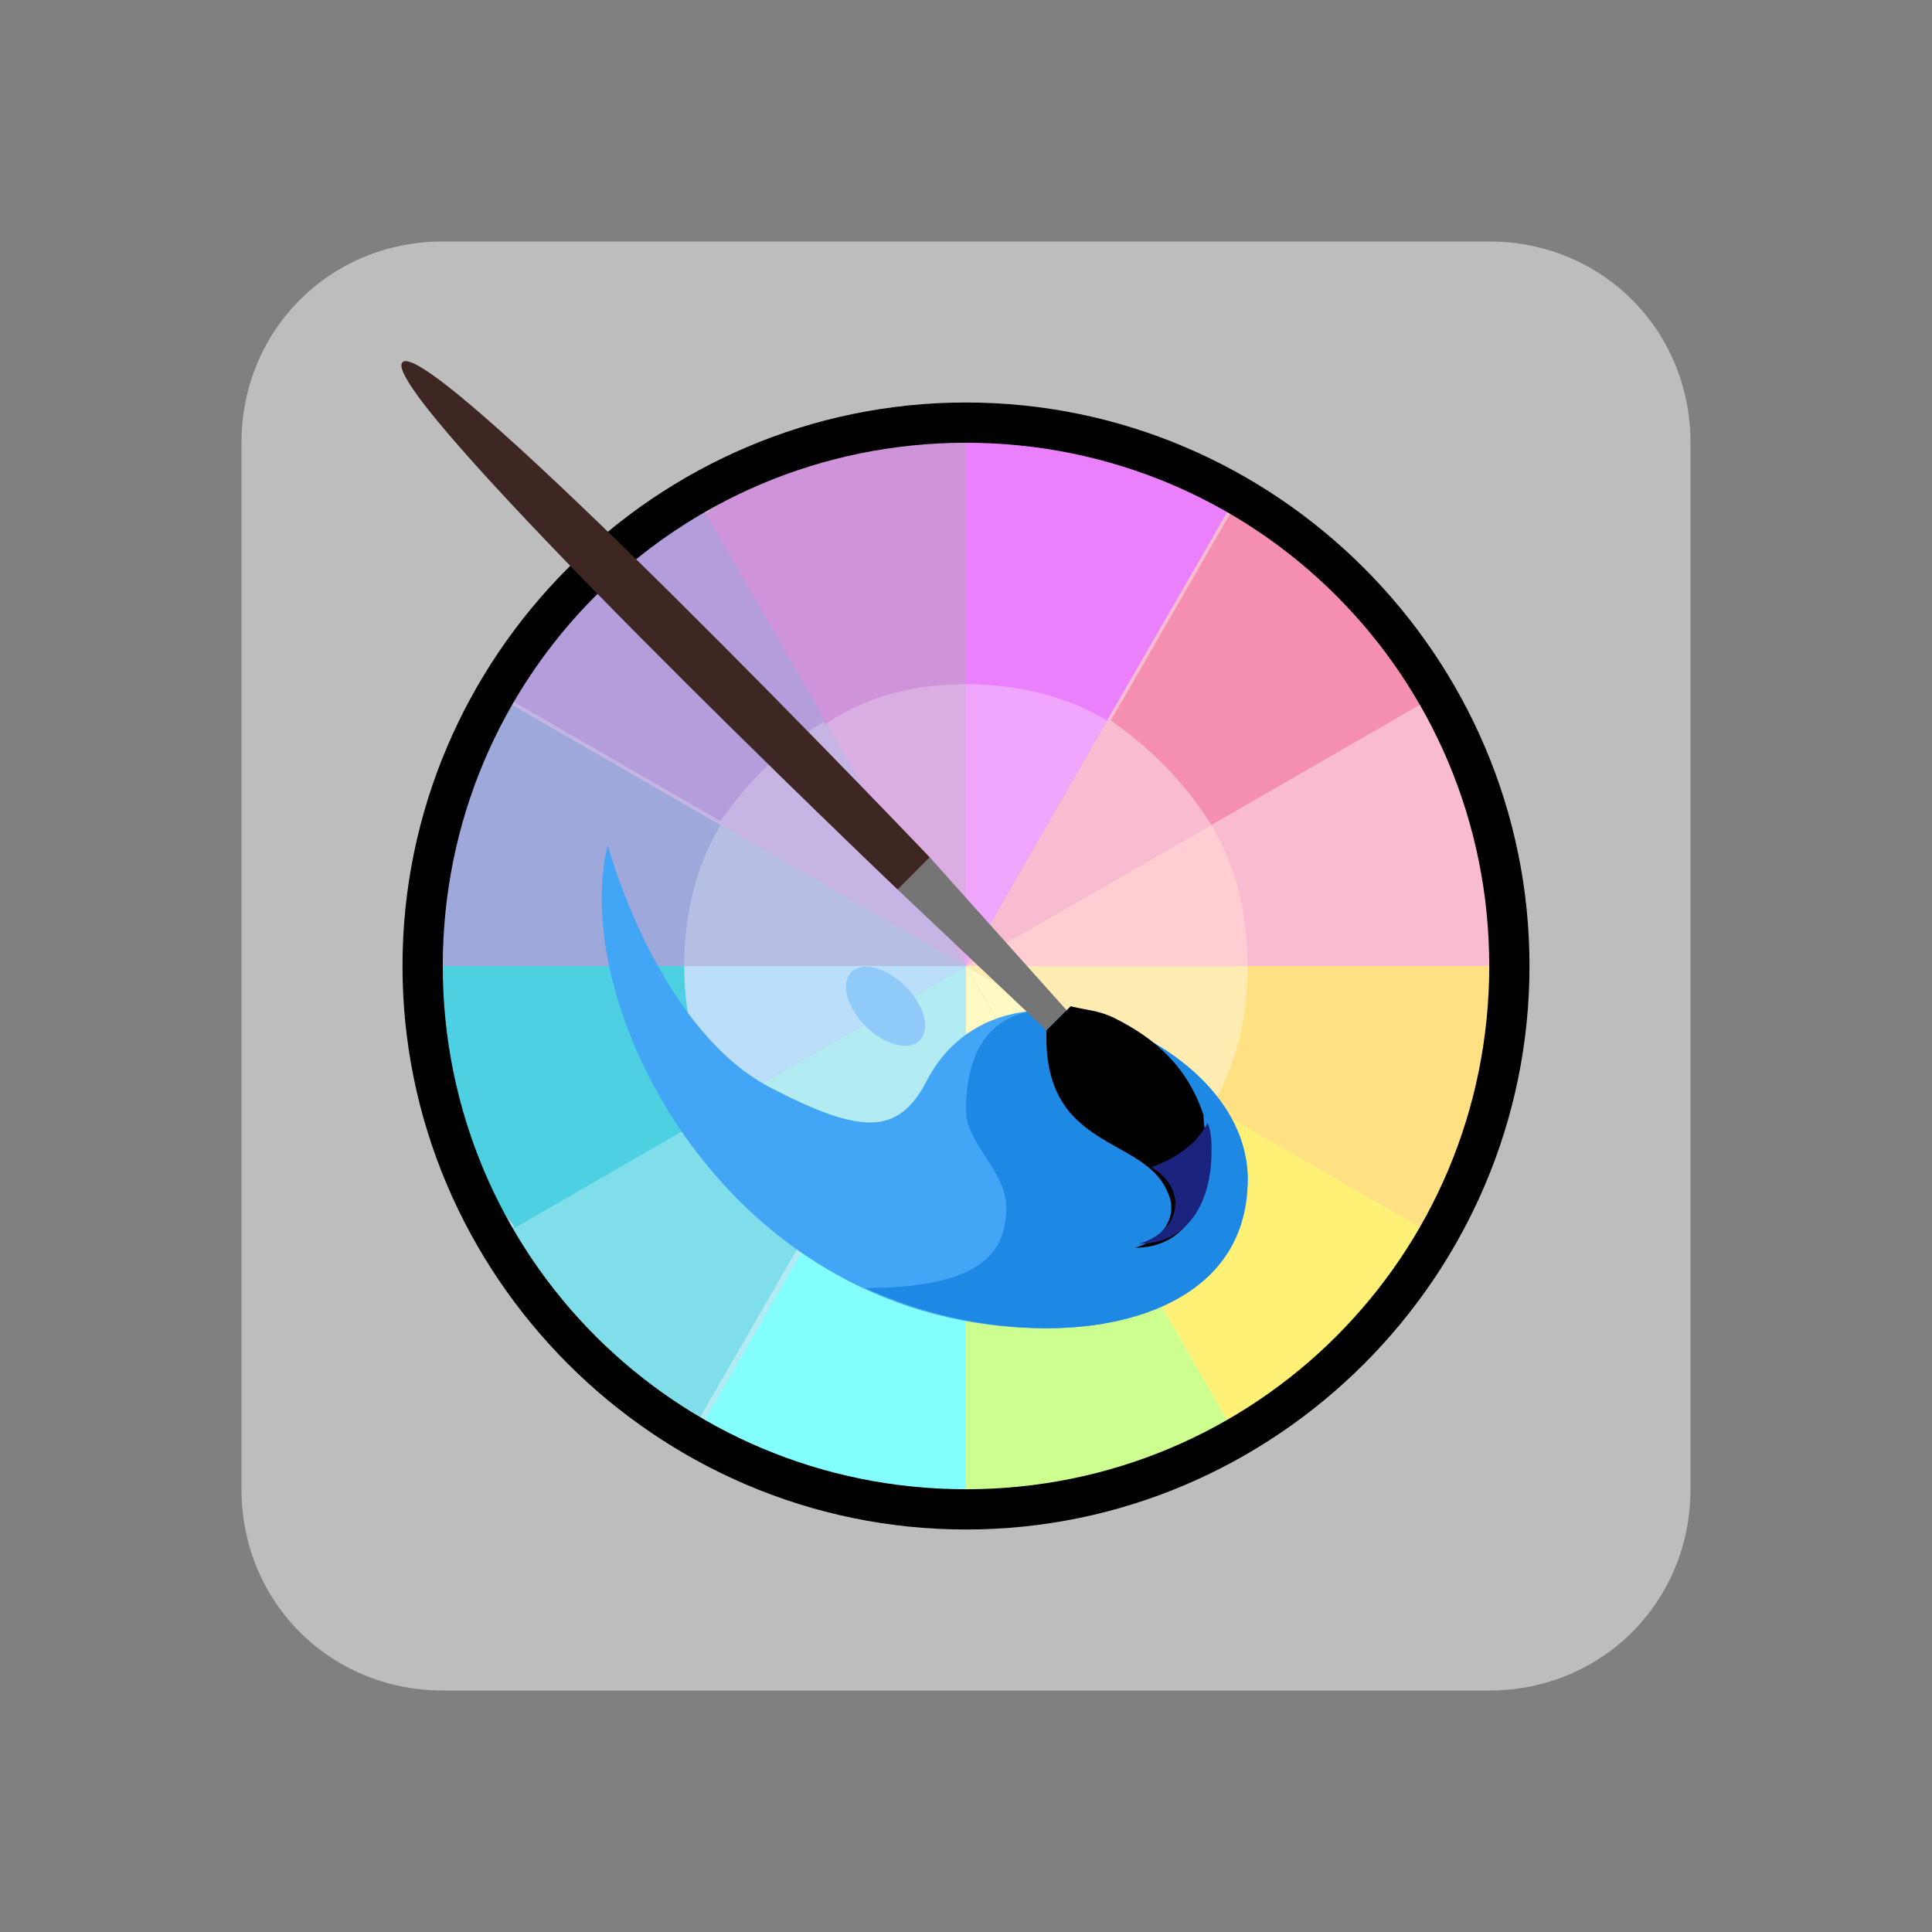 <svg xmlns="http://www.w3.org/2000/svg" viewBox="0 0 48 48" width="50px" height="50px"><rect x="0" y="0" width="48" height="48" fill="#808080" stroke="none"/><path fill="#bdbdbd" d="M42,37c0,2.8-2.2,5-5,5H11c-2.8,0-5-2.2-5-5V11c0-2.8,2.2-5,5-5h26c2.8,0,5,2.2,5,5V37z"/><path fill="#daaee2" d="M24 11L24 24 17.5 12.7z"/><path fill="#f8bbd0" d="M30.5 12.7L35.3 17.5 24 24z"/><path fill="#f0a6fd" d="M24 11L30.5 12.7 24 24z"/><path fill="#fff9c4" d="M24 37L24 24 30.5 35.3z"/><path fill="#b2ebf2" d="M17.5 35.3L12.7 30.5 24 24zM24 37L17.5 35.3 24 24z"/><path fill="#ffcdd2" d="M37 24L24 24 35.3 17.5z"/><path fill="#fff9c4" d="M35.3 30.5L30.5 35.3 24 24z"/><path fill="#ffecb3" d="M37 24L35.3 30.5 24 24z"/><path fill="#bbdefb" d="M11 24L24 24 12.7 30.5z"/><path fill="#c6b5e4" d="M12.7 17.5L17.5 12.7 24 24z"/><path fill="#b7bee3" d="M11 24L12.7 17.5 24 24z"/><path fill="#ce93d8" d="M24,17v-6l-3.9-0.2l-2.6,2l3,5.2C21.5,17.3,22.7,17,24,17z"/><path fill="#f48fb1" d="M30.1,20.5l5.2-3l-1.4-3.2l-3.3-1.6l-3,5.2C28.6,18.6,29.4,19.4,30.1,20.5z"/><path fill="#ea80fc" d="M27.5,17.9l3-5.2l-2.9-2L24,11v6C25.3,17,26.5,17.3,27.5,17.9z"/><path fill="#ccff90" d="M24,31v6l3.7,0.4l2.8-2.1l-3-5.2C26.5,30.7,25.3,31,24,31z"/><path fill="#80deea" d="M17.9,27.5l-5.2,3l1.3,3.2l3.4,1.5l3-5.2C19.4,29.4,18.6,28.6,17.9,27.5z"/><path fill="#84ffff" d="M20.5,30.1l-3,5.2l2.7,2.1L24,37v-6C22.7,31,21.5,30.7,20.5,30.1z"/><path fill="#f8bbd0" d="M31,24h6l0.3-3.8l-2-2.7l-5.2,3C30.7,21.5,31,22.7,31,24z"/><path fill="#fff176" d="M27.5,30.1l3,5.2l3.6-1.7l1.2-3.1l-5.2-3C29.4,28.6,28.6,29.4,27.5,30.1z"/><path fill="#ffe082" d="M31,24c0,1.3-0.3,2.5-0.9,3.5l5.2,3l2.1-3L37,24H31z"/><path fill="#4dd0e1" d="M17,24h-6l-0.4,3.6l2.2,2.9l5.2-3C17.3,26.5,17,25.3,17,24z"/><path fill="#b39ddb" d="M20.5,17.9l-3-5.2l-3.1,1.3l-1.7,3.4l5.2,3C18.6,19.4,19.4,18.6,20.5,17.9z"/><path fill="#9fa8da" d="M17.9,20.5l-5.2-3l-2.1,2.8L11,24h6C17,22.7,17.3,21.5,17.9,20.5z"/><path fill="#42a5f5" d="M15.1,21c-1,4,3,12,10.9,12c2.5,0,4.9-1,5-3.7c0-2.3-3.1-4.2-5-4.2c-1.3,0-2.4,0.6-3,1.8 c-0.7,1.3-1.6,1.3-3.9,0.1C16.3,25.5,15.1,21,15.1,21z"/><path fill="#1e88e5" d="M26,25.1c-0.6,0-2,0.2-2,2.5c0,0.8,1,1.5,1,2.4c0,1.1-0.6,2-3.5,2c1.3,0.6,2.9,1,4.5,1 c2.5,0,5-1,5-3.7C31,26.8,27.9,25.1,26,25.1z"/><path fill="#90caf9" d="M22 23.8A0.7 1.2 0 1 0 22 26.2A0.7 1.2 0 1 0 22 23.8Z" transform="rotate(-44.992 22 24.999)"/><path fill="#000001" d="M24,38c-7.7,0-14-6.3-14-14s6.3-14,14-14s14,6.3,14,14S31.7,38,24,38z M24,11c-7.2,0-13,5.8-13,13 c0,7.2,5.8,13,13,13c7.2,0,13-5.8,13-13C37,16.8,31.2,11,24,11z"/><path fill="#757575" d="M23.1 21.3L22.3 22.1 26 25.6 26.5 25.1z"/><path fill="#000001" d="M29.9,27.7c-0.4-1.2-1.2-1.9-2.2-2.4c-0.4-0.2-0.7-0.2-1.1-0.3L26,25.6c-0.1,3,2.4,2.6,3,4 c0.3,0.6-0.1,1.2-0.8,1.4c1.2,0,1.8-1,1.8-2.3C30,28.4,29.9,28,29.9,27.7z"/><path fill="#1a237e" d="M28.6,29c0.2,0.1,0.4,0.3,0.5,0.5c0.3,0.6-0.1,1.2-0.8,1.4c1.2,0,1.8-1,1.8-2.3c0-0.2,0-0.5-0.1-0.7 C29.6,28.7,28.6,29,28.6,29z"/><path fill="#3e2723" d="M10,9C9.3,9.7,22.3,22.1,22.3,22.1l0.8-0.8C23.1,21.3,10.7,8.3,10,9z"/></svg>